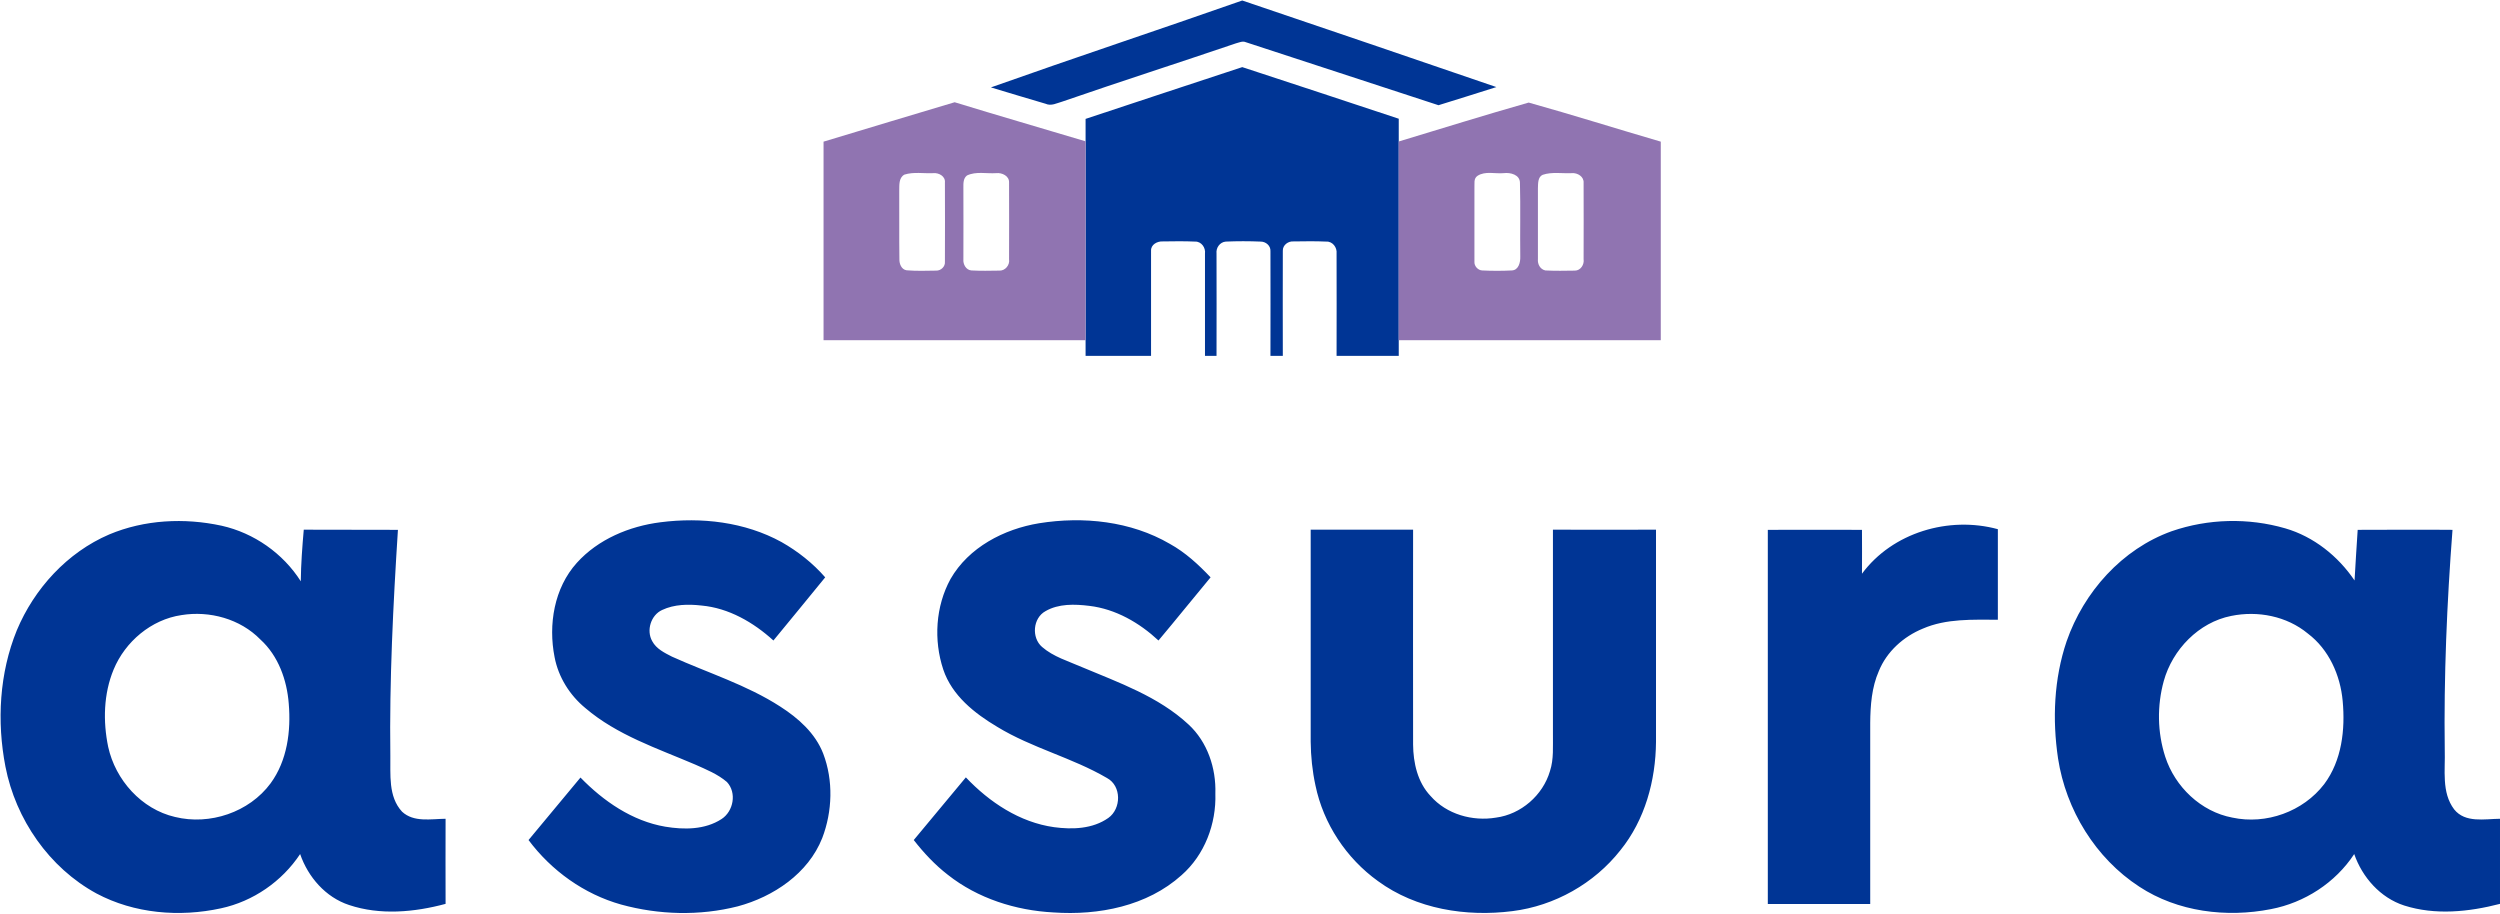 <?xml version="1.0" ?>
<svg xmlns="http://www.w3.org/2000/svg" viewBox="0 0 1516 554">
	<title>logo-2020-svg</title>
	<style>
		.s0 { fill: #003595 } 
		.s1 { fill: #9074b1 } 
	</style>
	<g id="#003595ff">
		<path id="Layer" class="s0" d="m600.9 53c50.7-18 101.7-34.9 152.4-52.7 51.4 17.4 102.8 34.9 154.1 52.5-11.7 3.7-23.4 7.4-35.1 11-38.9-12.7-77.8-25.5-116.8-38.2-2-0.9-4.1 0.2-6.1 0.7-35 11.9-70.2 23.2-105.2 35.3-3.3 0.9-6.7 2.9-10.2 1.3-11-3.3-22.1-6.5-33.1-9.9zm57.4 19.1c31.7-10.5 63.3-21 95-31.4 31.7 10.4 63.3 20.8 94.9 31.3q0 6.9 0 13.8c0 40.1 0 80.3 0 120.5 0 3.2 0 6.3 0 9.5q-18.8 0-37.7 0c0-20.7 0.1-41.4 0-62.1 0.4-3.6-2.4-7.4-6.2-7.2-6.6-0.3-13.2-0.2-19.8-0.1-3.3-0.3-6.7 2.2-6.6 5.6-0.1 21.3 0 42.5 0 63.8q-3.8 0-7.5 0c0-21.2 0.1-42.3 0-63.5 0.2-3.3-2.8-5.8-5.9-5.8-7.1-0.3-14.2-0.3-21.2 0-3.6 0.3-6 3.8-5.6 7.2 0 20.7 0.1 41.4 0 62.1-1.7 0-5.3 0-7 0q0-31 0-62c0.5-3.6-2.2-7.4-5.9-7.3-6.6-0.3-13.2-0.2-19.7-0.1-3.3-0.2-7.3 1.9-7.1 5.7-0.1 21.3 0.1 42.5 0 63.7-13.3 0-26.5 0-39.7 0q0-4.8 0-9.5 0-60.3 0-120.6 0-6.8 0-13.6z"/>
		<path id="Layer" fill-rule="evenodd" class="s0" d="m66.2 324.1c21.4-9 45.6-10.2 68.2-5.3 19.6 4.4 37.2 16.7 48 33.7 0.1-10.5 0.9-20.9 1.8-31.3 19.1 0.1 38.1 0 57.1 0.1-2.9 45.5-5.2 91.1-4.6 136.8 0.2 11.5-1.4 24.9 7.1 34.1 7.1 6.6 17.5 4.4 26.4 4.3 0 17.2-0.1 34.4 0 51.6-18.9 5.1-39.7 7-58.5 0.7-14.3-4.7-24.9-17-29.7-30.9-11 16.6-28.5 28.7-48 32.9-25.2 5.5-52.6 3.2-75.5-9-28.7-15.6-49-45-55.2-76.9-5.3-27.4-3.7-56.7 6.9-82.7 10.6-25.3 30.6-47.2 56-58.1zm43.8 48.9c-18.3 2.7-34.1 16.1-41.1 33-6.1 14.7-6.5 31.4-3.3 46.9 4.4 20.1 20.2 37.8 40.5 42.5 21.1 5.2 45-2.8 58-20.4 10.1-13.8 12.4-31.7 11-48.3-1.1-14.3-6.3-29-17.2-38.9-12.2-12.5-30.8-17.6-47.9-14.8zm239.8-31.7c12.9-14.3 31.8-22.2 50.7-24.6 24.8-3.2 51.2-0.2 73.4 12 9.9 5.6 19 12.8 26.5 21.4-10.4 12.8-20.9 25.5-31.4 38.3-12.1-11-27.1-19.7-43.6-21.2-8-0.9-16.5-0.8-23.9 2.7-6.8 3.1-9.7 12.4-6 18.9 2.5 4.7 7.5 7.1 12 9.4 21.9 9.9 45.3 17.1 65.7 30.3 10.9 7 21.2 16.1 26 28.5 6.2 16.3 5.6 35-0.6 51.2-8.5 21.5-29.6 35.6-51.2 41.4-23.2 5.9-47.9 5.2-70.8-1.1-22.4-6.3-42.2-20.5-56.1-39.1 10.5-12.6 21-25.3 31.5-37.9 13.9 14.3 31.4 26.4 51.4 29.8 11.4 1.9 24.1 1.9 34.1-4.6 7.3-4.7 9.4-16 3.3-22.5-5.6-4.8-12.6-7.6-19.3-10.6-22.9-9.8-47.3-17.8-66.5-34.2-9.5-7.8-16.4-18.8-18.7-30.9-3.9-19.7-0.3-41.9 13.5-57.2zm280.3-24c26.8-4.3 55.6-1.3 79.3 12.5 9.4 5.2 17.3 12.5 24.7 20.3-10.6 12.7-20.9 25.6-31.6 38.3-11.6-10.8-26-19.1-41.9-21-8.9-1.1-18.7-1.4-26.6 3.2-7.7 4.2-8.6 16.1-2.1 21.7 6.9 6 15.9 8.6 24.1 12.2 22.6 9.5 46.5 17.9 64.7 34.8 11.5 10.6 16.8 26.5 16.3 41.9 0.6 18.4-6.5 37.2-20.5 49.5-20.9 18.8-50.3 24.5-77.7 22.6-22.9-1.2-45.9-8.5-64-22.8-7.9-6.1-14.6-13.3-20.7-21.1 10.6-12.6 21-25.4 31.6-38 14.3 15.1 32.7 27.3 53.5 30.2 11.1 1.5 23.4 1.1 32.9-5.6 7.9-5.6 8.1-19.4-0.8-24.2-21.2-12.4-45.5-18.2-66.5-31-13.8-8.2-27.5-19-32.8-34.8-5.9-17.8-4.7-38.3 4.4-54.9 11-19.2 32.4-30.3 53.7-33.8zm686.9 4.8c22-7.6 46.4-8.2 68.8-1.7 17.2 5 32 16.8 42 31.6 0.6-10.2 1.2-20.5 1.9-30.7 19.2 0 38.3-0.2 57.5 0-3.4 44.4-5.3 88.9-4.7 133.5 0.4 12-2.1 25.7 5.7 36 6.7 8.4 18.5 5.8 27.8 5.7 0 17.2 0 34.4 0 51.6-18.9 4.9-39.3 7-58.1 1-14.5-4.7-25.4-17.1-30.3-31.2-11.4 17.4-30.1 29.5-50.5 33.4-26.9 5.3-56.5 1.7-79.8-13.6-26.6-17.3-44.5-46.6-49.3-77.8-3.5-23.6-2.5-48.3 5.2-71 10.4-29.9 33.6-56 63.8-66.8zm36 51.4c-19.7 3.9-35.6 20.4-40.9 39.5-4.1 14.9-3.9 31.1 0.9 45.9 5.9 18.2 21.6 33.3 40.7 36.9 20.5 4.4 42.9-3.6 55.7-20.3 10.7-14.3 12.8-33.1 11.2-50.4-1.4-15.7-8.4-31.3-21.1-40.9-12.8-10.6-30.4-14-46.5-10.7zm-223.9-25.6c18.5-25 52.7-35.1 82.4-27 0 18.3 0 36.6 0 54.9-15.3 0-31.2-0.8-45.5 5.4-11.7 4.8-21.9 13.9-26.7 25.8-4.3 9.8-5.1 20.7-5.2 31.3q0 55 0 109.9-31 0-62.1 0 0-113.5 0-226.9 28.6-0.1 57.1 0c0 8.9 0.1 17.7 0 26.6zm-334.3-26.7q31.1 0 62.1 0c0 43.4-0.1 86.9 0 130.3 0.1 11.1 2.7 22.9 10.6 31.2 9.7 11.1 25.4 15.5 39.7 13.1 15.1-2 28.4-13.5 32.7-28.2 2.4-7.3 1.7-15.1 1.8-22.7 0-41.2 0-82.5 0-123.7 20.8 0.1 41.6 0 62.5 0q0 64.4 0 128.7c-0.2 23.4-6.7 47.3-21.6 65.7-15.9 20.2-39.9 33.7-65.4 36.9-28.1 3.6-58.4-1.2-81.6-18.2-19.2-13.8-33.1-34.8-37.9-58-1.9-8.7-2.8-17.6-2.9-26.5q0-64.3 0-128.6z"/>
	</g>
	<g id="#9074b1ff">
		<path id="Layer" fill-rule="evenodd" class="s1" d="m499.4 85.9c26.5-8 53-16 79.5-23.9 26.4 8.1 53 15.8 79.4 23.7q0 60.3 0 120.6-79.5 0-158.9 0c0-40.1 0-80.3 0-120.4zm49 20c-3.5 2-3 6.4-3.1 9.8 0.1 13.8-0.1 27.6 0.1 41.5-0.1 2.7 1.2 6.2 4.3 6.7 6 0.5 12 0.3 18 0.2 2.9 0.1 5.6-2.5 5.3-5.4q0.1-24 0-48c0.4-3.8-3.7-6-6.9-5.7-5.9 0.3-12.1-0.9-17.7 0.9zm38 0.5c-2.4 1.8-2.2 5-2.2 7.6 0.1 14.4 0 28.8 0 43.2-0.3 3 1.6 6.6 4.9 6.8 5.5 0.3 11.1 0.2 16.7 0.1 3.7 0.3 6.7-3.4 6.1-6.9 0-15.5 0.1-31 0-46.5 0.2-4-4.3-6.1-7.8-5.7-5.9 0.4-12.2-1.2-17.7 1.4zm261.8-20.6c26.2-7.9 52.4-16.1 78.8-23.6 26.8 7.5 53.4 15.9 80.1 23.7q0 60.2 0 120.4c-53 0-105.9 0-158.9 0 0-40.2 0-80.4 0-120.5zm47.8 20.8c-2.6 1.7-1.7 4.9-1.9 7.5 0.1 14.9-0.1 29.7 0 44.6-0.2 2.6 2.1 5.2 4.7 5.3 6 0.3 12 0.3 18 0 4.1-0.2 5.2-4.9 5.1-8.3-0.2-14.9 0.2-29.8-0.2-44.8 0-5-5.8-6.4-9.8-5.9-5.3 0.5-11.2-1.4-15.9 1.6zm39.5-0.6c-3 1.3-2.8 5.3-2.9 8.2 0.1 14.3-0.1 28.6 0 42.9-0.3 3 1.3 6.2 4.5 6.9 5.9 0.3 12 0.2 17.9 0.1 3.5 0 5.8-3.7 5.3-6.9 0-15.4 0.1-30.9 0-46.3 0.3-3.8-3.7-6.2-7.1-5.9-5.8 0.3-12.1-0.9-17.7 1z"/>
	</g>
</svg>
